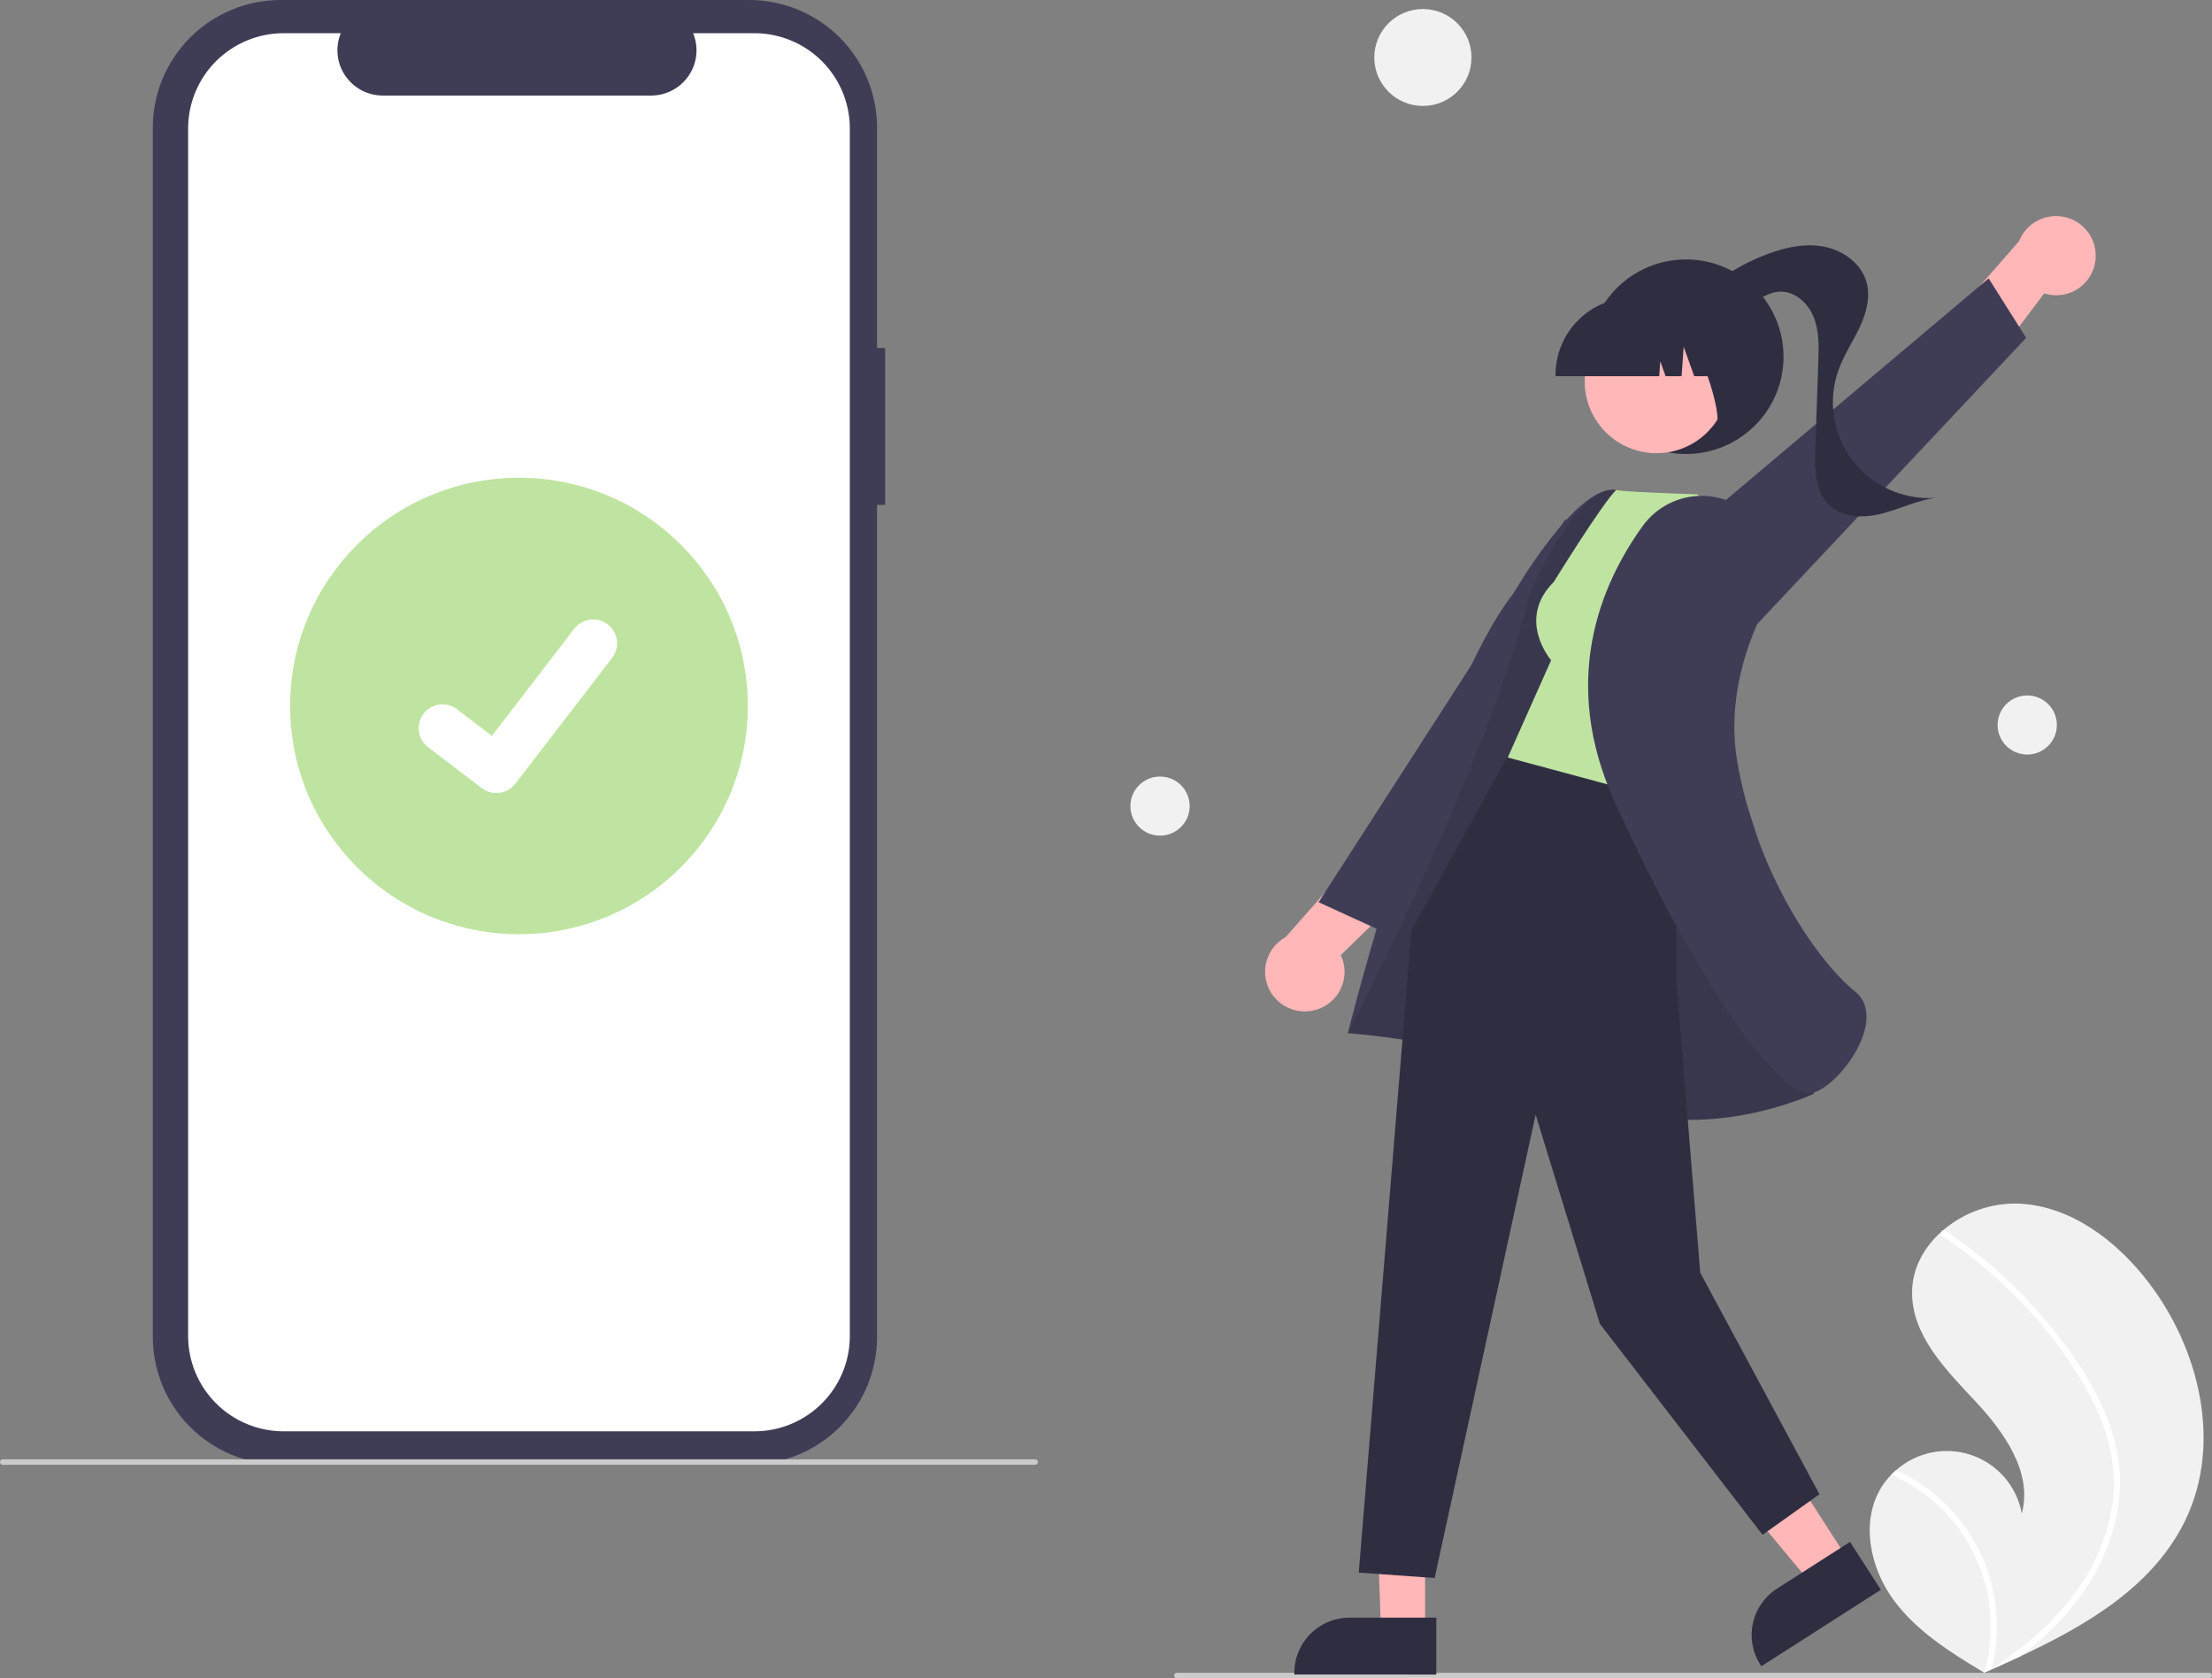 <svg width="294" height="223" viewBox="0 0 294 223" fill="none" xmlns="http://www.w3.org/2000/svg">
<rect x="0" y="0" width="294" height="223" fill="#808080" stroke="none"/>
<g clip-path="url(#clip0_1978_28147)">
<path d="M117.644 46.245H116.571V16.953C116.571 14.727 116.132 12.522 115.277 10.466C114.422 8.409 113.17 6.54 111.591 4.966C110.012 3.391 108.137 2.142 106.074 1.29C104.011 0.439 101.799 1.88633e-06 99.566 0H37.317C32.807 -8.57147e-06 28.482 1.786 25.293 4.965C22.104 8.145 20.312 12.457 20.312 16.953V177.65C20.312 179.877 20.752 182.081 21.607 184.138C22.461 186.195 23.714 188.064 25.293 189.638C26.872 191.212 28.747 192.461 30.81 193.313C32.873 194.165 35.084 194.604 37.317 194.604H99.566C104.076 194.604 108.401 192.817 111.591 189.638C114.78 186.459 116.571 182.147 116.571 177.65V67.095H117.644V46.245Z" fill="#3F3D56"/>
<path d="M100.252 4.41H92.127C92.501 5.323 92.643 6.314 92.542 7.296C92.441 8.277 92.1 9.218 91.548 10.037C90.996 10.856 90.251 11.526 89.377 11.99C88.504 12.454 87.53 12.697 86.541 12.697H50.879C49.89 12.697 48.916 12.454 48.042 11.99C47.169 11.526 46.424 10.856 45.872 10.037C45.32 9.218 44.979 8.277 44.878 7.296C44.777 6.314 44.919 5.323 45.293 4.41H37.704C36.036 4.41 34.385 4.738 32.844 5.374C31.303 6.01 29.903 6.943 28.724 8.118C27.545 9.294 26.609 10.69 25.971 12.226C25.333 13.762 25.004 15.408 25.004 17.071V177.532C25.004 179.194 25.333 180.841 25.971 182.377C26.609 183.913 27.545 185.309 28.724 186.484C29.903 187.66 31.303 188.592 32.844 189.229C34.385 189.865 36.036 190.192 37.704 190.192H100.252C101.92 190.192 103.571 189.865 105.112 189.229C106.653 188.592 108.053 187.66 109.232 186.484C110.411 185.309 111.347 183.913 111.985 182.377C112.623 180.841 112.952 179.194 112.952 177.532V17.071C112.952 15.408 112.623 13.762 111.985 12.226C111.347 10.69 110.411 9.294 109.232 8.118C108.053 6.943 106.653 6.01 105.112 5.374C103.571 4.738 101.92 4.41 100.252 4.41Z" fill="white"/>
<path d="M137.596 194.632H0.36C0.265 194.632 0.173 194.594 0.105 194.527C0.038 194.46 0 194.368 0 194.273C0 194.178 0.038 194.087 0.105 194.019C0.173 193.952 0.265 193.914 0.36 193.914H137.596C137.692 193.914 137.783 193.952 137.851 194.019C137.918 194.087 137.956 194.178 137.956 194.273C137.956 194.368 137.918 194.46 137.851 194.527C137.783 194.594 137.692 194.632 137.596 194.632Z" fill="#CBCBCB"/>
<path d="M68.978 124.133C85.777 124.133 99.395 110.557 99.395 93.809C99.395 77.061 85.777 63.484 68.978 63.484C52.179 63.484 38.56 77.061 38.56 93.809C38.56 110.557 52.179 124.133 68.978 124.133Z" fill="#BFE4A1"/>
<path d="M65.964 105.376C65.28 105.377 64.614 105.156 64.066 104.747L64.032 104.722L56.884 99.27C56.553 99.017 56.275 98.701 56.066 98.341C55.857 97.981 55.722 97.584 55.667 97.171C55.612 96.759 55.64 96.34 55.748 95.938C55.855 95.536 56.041 95.16 56.295 94.829C56.549 94.499 56.866 94.222 57.227 94.014C57.588 93.806 57.987 93.671 58.4 93.617C58.814 93.562 59.234 93.59 59.637 93.697C60.04 93.804 60.418 93.99 60.749 94.243L65.379 97.783L76.321 83.552C76.575 83.222 76.891 82.945 77.252 82.737C77.613 82.529 78.012 82.394 78.425 82.34C78.838 82.285 79.259 82.313 79.662 82.42C80.064 82.528 80.442 82.713 80.773 82.966L80.774 82.967L80.706 83.061L80.776 82.967C81.443 83.478 81.88 84.233 81.99 85.065C82.1 85.897 81.875 86.739 81.363 87.406L68.493 104.137C68.196 104.522 67.813 104.834 67.375 105.049C66.937 105.263 66.455 105.373 65.967 105.372L65.964 105.376Z" fill="white"/>
<path d="M250.066 197.612C250.436 197.015 250.872 196.462 251.365 195.962C251.568 195.751 251.783 195.553 252.004 195.361C253.349 194.167 254.988 193.352 256.754 193C258.519 192.648 260.347 192.771 262.049 193.356C263.751 193.941 265.266 194.968 266.438 196.331C267.61 197.693 268.397 199.342 268.718 201.109C270.203 195.632 266.336 190.237 262.448 186.093C258.558 181.95 254.112 177.406 254.135 171.729C254.145 168.571 255.695 165.753 258.035 163.664C258.107 163.601 258.18 163.538 258.253 163.477C261.081 161.06 264.72 159.795 268.443 159.936C275.358 160.306 281.396 164.939 285.59 170.436C292.339 179.279 295.297 191.693 290.572 201.76C286.415 210.614 277.551 215.872 268.504 220.099C267.241 220.689 265.98 221.262 264.722 221.817C264.714 221.819 264.704 221.825 264.696 221.827C264.636 221.853 264.575 221.88 264.518 221.907C264.259 222.021 263.999 222.136 263.741 222.248L263.861 222.326L264.233 222.566C264.104 222.488 263.976 222.413 263.847 222.335C263.809 222.311 263.768 222.289 263.73 222.266C259.286 219.608 254.781 216.796 251.712 212.646C248.528 208.338 247.248 202.167 250.066 197.612Z" fill="#F1F1F1"/>
<path d="M279.712 187.604C280.696 189.836 281.348 192.199 281.648 194.618C281.884 196.775 281.795 198.955 281.385 201.086C280.502 205.465 278.578 209.569 275.774 213.052C273.658 215.696 271.216 218.064 268.504 220.097C267.241 220.688 265.98 221.26 264.722 221.815C264.714 221.817 264.705 221.823 264.696 221.825C264.636 221.852 264.575 221.878 264.518 221.906C264.259 222.02 263.999 222.134 263.742 222.247L263.861 222.325L264.233 222.565C264.104 222.487 263.976 222.411 263.847 222.334C263.809 222.31 263.768 222.288 263.73 222.264C264.708 218.854 264.852 215.26 264.149 211.783C263.447 208.307 261.919 205.048 259.693 202.282C257.456 199.55 254.602 197.384 251.365 195.96C251.569 195.75 251.783 195.552 252.004 195.359C253.251 195.93 254.445 196.609 255.571 197.39C259.601 200.166 262.627 204.163 264.201 208.787C265.607 212.983 265.782 217.491 264.707 221.783C264.93 221.637 265.154 221.488 265.372 221.34C269.511 218.557 273.326 215.215 276.2 211.116C278.678 207.652 280.264 203.634 280.818 199.415C281.369 194.806 280.212 190.274 278.148 186.162C275.869 181.763 272.998 177.695 269.613 174.071C266.213 170.348 262.37 167.053 258.167 164.26C258.073 164.196 258.006 164.099 257.982 163.988C257.957 163.876 257.976 163.76 258.035 163.663C258.08 163.574 258.159 163.506 258.253 163.475C258.301 163.463 258.352 163.462 258.4 163.471C258.449 163.481 258.495 163.502 258.534 163.532C259.053 163.877 259.567 164.225 260.075 164.584C264.307 167.571 268.151 171.071 271.517 175.003C274.77 178.793 277.731 183.004 279.712 187.604Z" fill="white"/>
<path d="M189.12 14.079C192.687 14.079 195.579 11.196 195.579 7.639C195.579 4.083 192.687 1.199 189.12 1.199C185.552 1.199 182.66 4.083 182.66 7.639C182.66 11.196 185.552 14.079 189.12 14.079Z" fill="#F1F1F1"/>
<path d="M269.444 100.263C271.619 100.263 273.382 98.505 273.382 96.337C273.382 94.168 271.619 92.41 269.444 92.41C267.269 92.41 265.505 94.168 265.505 96.337C265.505 98.505 267.269 100.263 269.444 100.263Z" fill="#F1F1F1"/>
<path d="M154.18 111.036C156.355 111.036 158.119 109.278 158.119 107.11C158.119 104.942 156.355 103.184 154.18 103.184C152.005 103.184 150.242 104.942 150.242 107.11C150.242 109.278 152.005 111.036 154.18 111.036Z" fill="#F1F1F1"/>
<path d="M156.404 222.999H293.64C293.736 222.999 293.827 222.962 293.895 222.894C293.962 222.827 294 222.736 294 222.64C294 222.545 293.962 222.454 293.895 222.386C293.827 222.319 293.736 222.281 293.64 222.281H156.404C156.309 222.281 156.217 222.319 156.149 222.386C156.082 222.454 156.044 222.545 156.044 222.64C156.044 222.736 156.082 222.827 156.149 222.894C156.217 222.962 156.309 222.999 156.404 222.999Z" fill="#CBCBCB"/>
<path d="M278.495 34.702C278.675 33.427 278.38 32.13 277.665 31.057C276.95 29.984 275.865 29.21 274.615 28.881C273.366 28.552 272.039 28.692 270.887 29.273C269.734 29.855 268.835 30.838 268.36 32.036L257.224 44.764L260.491 53.862L271.691 38.99C272.422 39.223 273.195 39.294 273.956 39.197C274.717 39.1 275.448 38.839 276.097 38.43C276.746 38.021 277.296 37.475 277.711 36.831C278.125 36.187 278.393 35.461 278.495 34.702Z" fill="#FFB7B7"/>
<path d="M232.333 84.227L269.3 44.895L264.314 36.992L217.948 76.085L232.333 84.227Z" fill="#3F3D56"/>
<path d="M224.082 60.328C231.244 60.328 237.05 54.54 237.05 47.4C237.05 40.261 231.244 34.473 224.082 34.473C216.921 34.473 211.115 40.261 211.115 47.4C211.115 54.54 216.921 60.328 224.082 60.328Z" fill="#2F2E41"/>
<path d="M225.125 40.097C227.915 37.276 231.292 35.1 235.017 33.72C237.408 32.837 240.011 32.291 242.511 32.793C245.011 33.294 247.375 35.019 248.073 37.464C248.643 39.464 248.054 41.617 247.169 43.499C246.284 45.381 245.102 47.127 244.387 49.079C243.656 51.071 243.437 53.214 243.748 55.312C244.059 57.411 244.89 59.398 246.167 61.095C247.444 62.792 249.126 64.144 251.06 65.028C252.994 65.912 255.119 66.301 257.242 66.159C254.786 66.487 252.521 67.638 250.12 68.25C247.719 68.863 244.886 68.821 243.102 67.106C241.214 65.292 241.176 62.342 241.267 59.73C241.403 55.846 241.539 51.962 241.674 48.079C241.743 46.098 241.803 44.054 241.086 42.206C240.37 40.357 238.667 38.738 236.679 38.755C235.173 38.768 233.839 39.678 232.631 40.575C231.423 41.472 230.144 42.43 228.643 42.563C227.143 42.697 225.429 41.589 225.542 40.092L225.125 40.097Z" fill="#2F2E41"/>
<path d="M174.832 134.202C173.588 134.547 172.259 134.425 171.099 133.858C169.938 133.292 169.027 132.32 168.537 131.129C168.046 129.937 168.012 128.607 168.439 127.392C168.867 126.176 169.727 125.159 170.856 124.534L182.058 111.863L191.533 113.904L178.207 126.917C178.535 127.609 178.706 128.364 178.709 129.129C178.713 129.894 178.548 130.651 178.226 131.345C177.904 132.04 177.433 132.655 176.847 133.149C176.261 133.643 175.573 134.002 174.832 134.202H174.832Z" fill="#FFB7B7"/>
<path d="M211.688 88.841L183.768 123.781L175.257 119.886L208.075 68.949L211.688 88.841Z" fill="#3F3D56"/>
<path d="M189.41 194.346L182.756 194.242L183.556 216.853H189.409L189.41 194.346Z" fill="#FFB7B7"/>
<path d="M190.902 214.95L179.375 214.949H179.375C177.426 214.949 175.558 215.721 174.18 217.094C172.803 218.468 172.029 220.33 172.029 222.272V222.51L190.902 222.511L190.902 214.95Z" fill="#2F2E41"/>
<path d="M233.468 188.352L226.199 193.004L240.74 210.444L245.665 207.291L233.468 188.352Z" fill="#FFB7B7"/>
<path d="M245.889 204.883L236.189 211.091L236.189 211.091C234.55 212.141 233.396 213.796 232.981 215.694C232.566 217.592 232.924 219.576 233.976 221.21L234.105 221.411L249.987 211.246L245.889 204.883Z" fill="#2F2E41"/>
<path d="M236.058 119.307C236.058 119.307 219.907 65.827 214.716 65.104C209.526 64.382 201.163 78.827 201.163 78.827C190.32 92.619 179.139 137.295 179.139 137.295C179.139 137.295 197.778 138.458 211.403 145.685C225.028 152.912 241.108 145.319 241.108 145.319L236.058 119.307Z" fill="#3F3D56"/>
<path opacity="0.1" d="M236.058 119.306C236.058 119.306 219.907 65.827 214.716 65.104C209.526 64.381 203.287 78.973 203.287 78.973C197.884 101.237 179.139 137.295 179.139 137.295C179.139 137.295 197.778 138.458 211.403 145.685C225.028 152.912 241.108 145.319 241.108 145.319L236.058 119.306Z" fill="black"/>
<path d="M222.807 103.306V130.179L225.979 169.107L241.828 198.553L234.264 203.94L212.652 175.93L204.104 148.118L190.68 209.685L180.594 208.967L187.599 123.605L200.89 99.578L222.807 103.306Z" fill="#2F2E41"/>
<path d="M206.523 77.315C201.48 82.342 206.163 87.729 206.163 87.729L200.399 100.656L223.092 106.761L231.022 71.433L225.619 65.688C214.813 65.329 214.807 65.106 214.807 65.106C212.914 66.953 206.523 77.315 206.523 77.315Z" fill="#BFE4A1"/>
<path d="M231.936 67.774C230.905 67.015 229.734 66.468 228.49 66.164C227.246 65.86 225.953 65.805 224.688 66.003C223.422 66.2 222.208 66.646 221.117 67.315C220.025 67.983 219.078 68.861 218.329 69.897C212.624 77.816 207.349 90.603 214.617 106.551C226.287 132.158 236.443 145.267 240.571 145.265C240.751 145.267 240.931 145.239 241.102 145.182C243.643 144.323 247.317 140.036 247.982 136.258C248.221 134.905 248.164 133.022 246.542 131.729C241.882 128.013 233.518 116.445 230.909 101.218C229.467 92.805 232.263 85.141 234.863 80.193C235.961 78.146 236.282 75.773 235.768 73.509C235.253 71.245 233.937 69.241 232.061 67.866L231.936 67.774Z" fill="#3F3D56"/>
<path d="M224.749 59.057C229.375 56.536 231.075 50.754 228.546 46.143C226.018 41.531 220.218 39.836 215.592 42.357C210.967 44.878 209.267 50.66 211.795 55.272C214.324 59.883 220.124 61.578 224.749 59.057Z" fill="#FFB7B7"/>
<path d="M206.747 49.989H220.53L220.672 48.016L221.378 49.989H223.501L223.781 46.078L225.181 49.989H229.288V49.795C229.285 47.073 228.199 44.463 226.268 42.538C224.337 40.613 221.72 39.53 218.989 39.527H217.046C214.315 39.53 211.698 40.613 209.767 42.538C207.836 44.463 206.75 47.073 206.747 49.795V49.989Z" fill="#2F2E41"/>
<path d="M227.206 57.081L233.088 55.178V40.938H221.978L222.253 41.211C226.08 45.022 230.336 58.54 227.206 57.081Z" fill="#2F2E41"/>
</g>
<defs>
<clipPath id="clip0_1978_28147">
<rect width="294" height="223" fill="white"/>
</clipPath>
</defs>
</svg>
